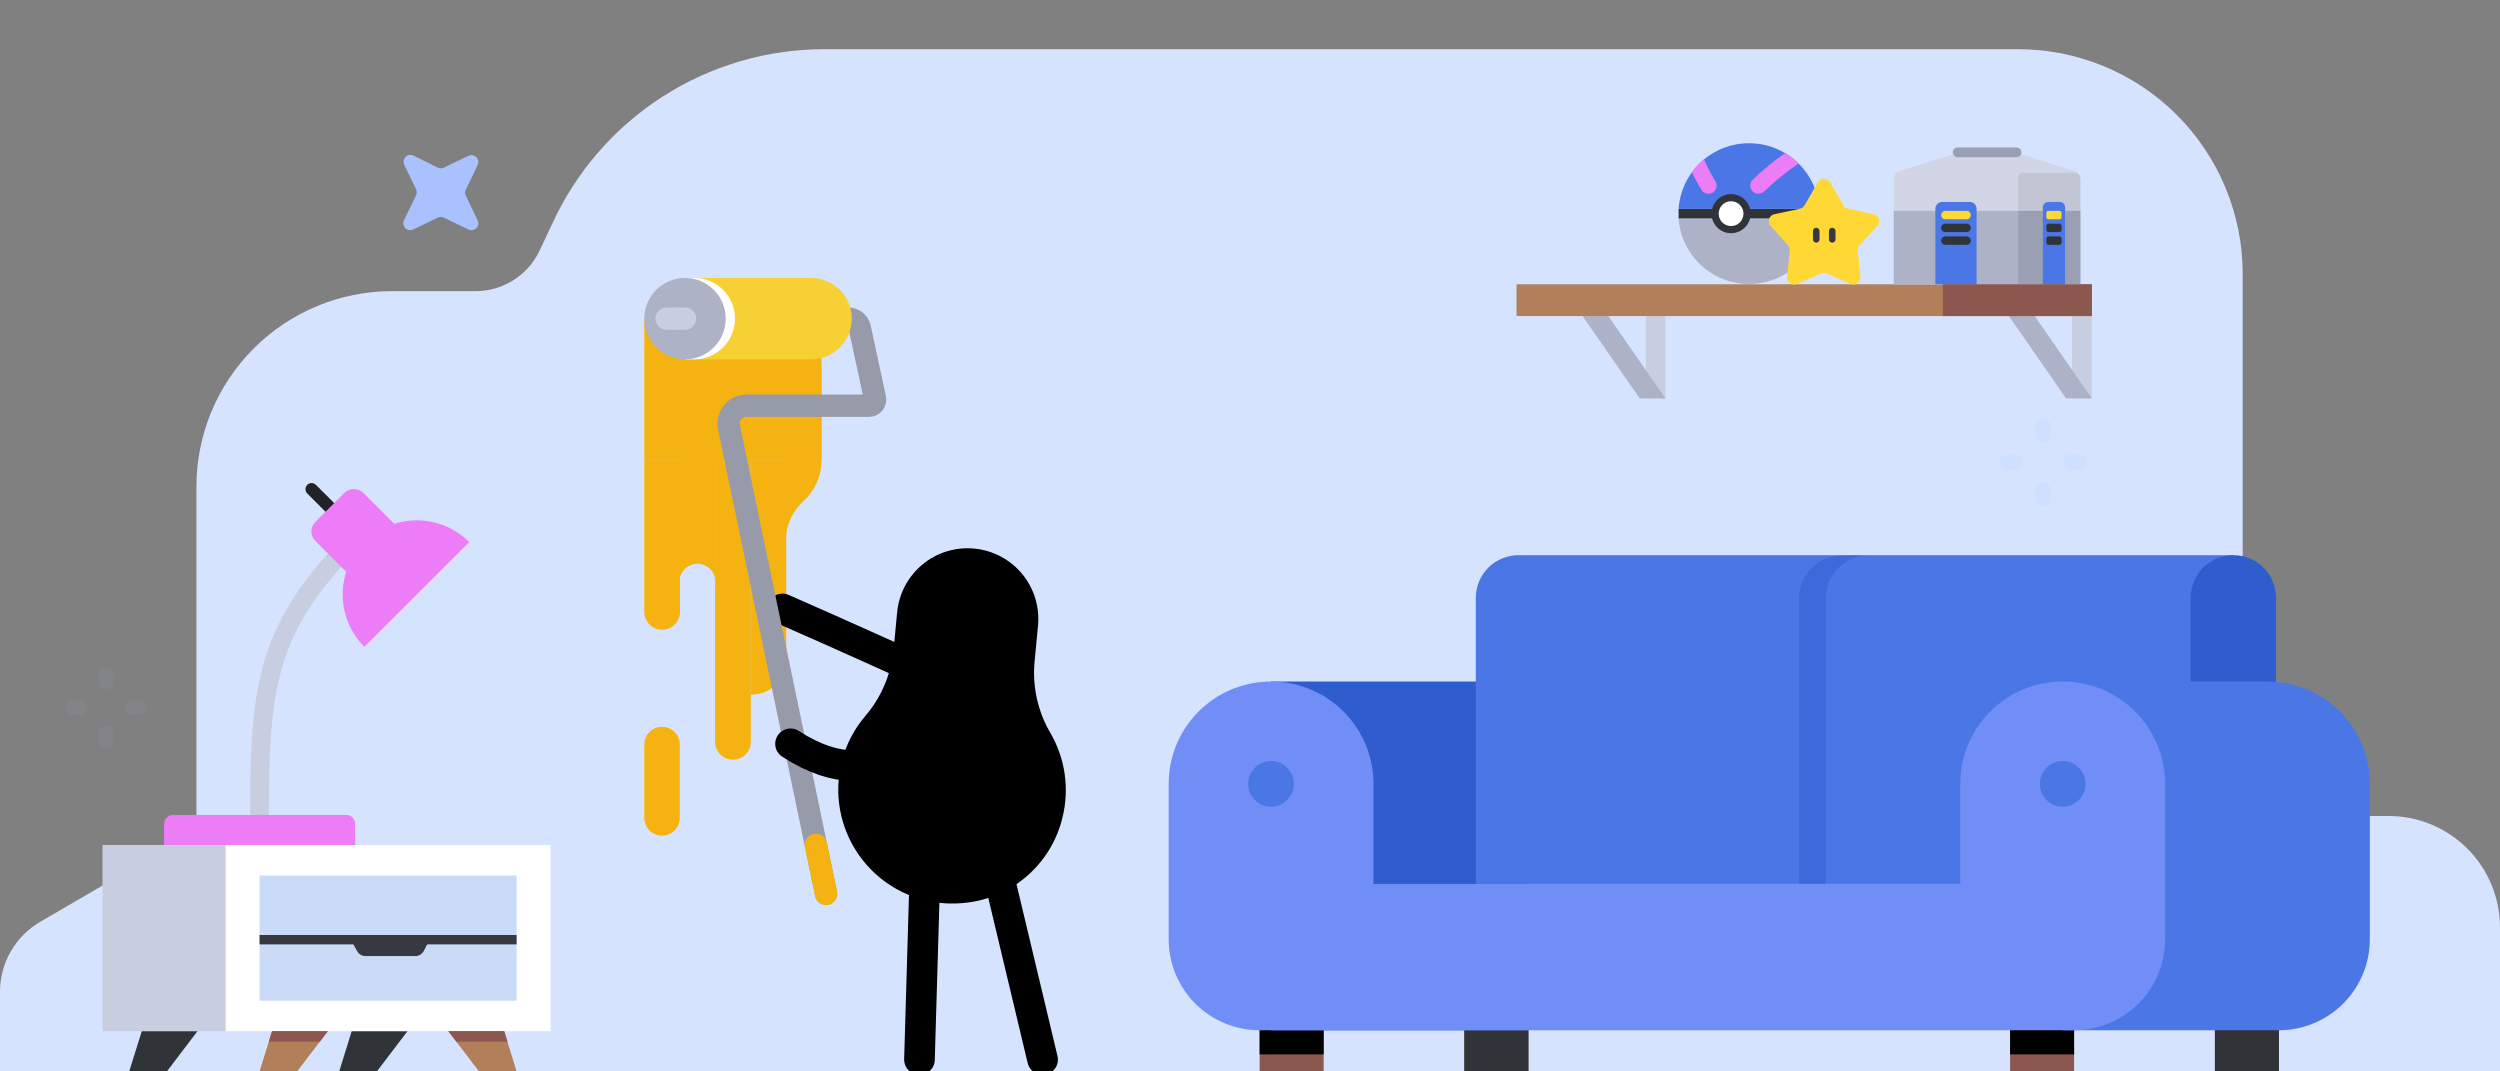 <svg fill="none" height="120" viewBox="0 0 280 120" width="280" xmlns="http://www.w3.org/2000/svg" xmlns:xlink="http://www.w3.org/1999/xlink"><rect x="0" y="0" width="280" height="120" fill="#808080" stroke="none"/><clipPath id="a"><path d="m0 0h280v120h-280z"/></clipPath><g clip-path="url(#a)"><path d="m251.18 91.39v-60.72c0-3.306-.651-6.579-1.917-9.633-1.266-3.054-3.121-5.828-5.459-8.165-2.339-2.337-5.115-4.189-8.17-5.453-3.054-1.263-6.328-1.912-9.634-1.909h-133.7c-6.402.004-12.67 1.842-18.061 5.296-5.391 3.454-9.68 8.379-12.36 14.194l-1.41 3c-.636 1.377-1.653 2.542-2.931 3.36s-2.763 1.251-4.279 1.25h-9.36c-2.879.001-5.729.57-8.389 1.674-2.659 1.103-5.074 2.72-7.108 4.758-2.034 2.038-3.646 4.456-4.745 7.117-1.099 2.661-1.662 5.513-1.658 8.392v38.51l-17.49 10.18c-1.372.798-2.511 1.942-3.302 3.318-.791 1.376-1.208 2.935-1.208 4.522v8.92h280v-16.13c0-3.31-1.315-6.484-3.655-8.825-2.341-2.34-5.515-3.655-8.825-3.655z" fill="#d6e3ff"/><path d="m234.28 35.4h-2.2v9.22h2.2z" fill="#c9cde0"/><path d="m186.53 35.4h-2.2v9.22h2.2z" fill="#c9cde0"/><path d="m227.89 35.4 6.39 9.22h-2.88l-6.4-9.22z" fill="#adb2c6"/><path d="m180.13 35.4 6.4 9.22h-2.88l-6.4-9.22z" fill="#adb2c6"/><path d="m234.29 31.84h-64.44v3.56h64.44z" fill="#b1805b"/><path d="m232.33 19.14-5.93-1.86h-7.69l-5.94 1.86c-.19.067-.356.189-.476.351-.119.162-.187.357-.194.559v11.79h20.9v-11.78c-.005-.203-.072-.4-.191-.565-.12-.164-.287-.288-.479-.355z" fill="#d1d5e6"/><path d="m188 24.46h15.78c-.142 1.996-1.035 3.863-2.499 5.226s-3.39 2.121-5.391 2.121-3.927-.758-5.391-2.121-2.357-3.231-2.499-5.226z" fill="#adb2c6"/><path d="m203.79 23.39h-15.79c.142-1.996 1.035-3.863 2.499-5.226s3.39-2.122 5.391-2.122 3.927.758 5.391 2.122 2.357 3.231 2.499 5.226z" fill="#4a76e6"/><path d="m203.79 23.4h-15.79v1.06h15.79z" fill="#303338"/><path d="m193.88 26.12c1.209 0 2.19-.981 2.19-2.19s-.981-2.19-2.19-2.19c-1.21 0-2.19.981-2.19 2.19s.98 2.19 2.19 2.19z" fill="#303338"/><path d="m193.88 25.32c.768 0 1.39-.622 1.39-1.39 0-.768-.622-1.39-1.39-1.39s-1.39.622-1.39 1.39c0 .768.622 1.39 1.39 1.39z" fill="#fff"/><path d="m201.46 18.31c-1.389.923-2.688 1.974-3.88 3.14-.169.162-.395.252-.63.25-.121.002-.241-.022-.353-.068s-.213-.115-.297-.202c-.085-.085-.152-.185-.198-.296s-.07-.229-.07-.349c0-.12.024-.238.07-.349s.113-.211.198-.296c1.132-1.098 2.353-2.102 3.65-3 .55.326 1.057.719 1.51 1.17z" fill="#ec7df7"/><path d="m191.84 21.56c-.205.128-.452.17-.687.118-.236-.052-.442-.195-.573-.398-.405-.643-.769-1.311-1.09-2 .392-.537.849-1.024 1.36-1.45.355.857.78 1.683 1.27 2.47.128.205.17.452.118.687s-.195.441-.398.573z" fill="#ec7df7"/><path d="m226.57 19.35h5.79c.085 0 .169.017.247.05.079.033.15.081.209.141.06.06.107.132.138.211.032.079.047.163.046.248v11.84h-7v-12c.013-.14.079-.269.186-.36.106-.091.244-.138.384-.13z" fill="#c1c5d4"/><path d="m226.03 23.62h-13.93v8.22h13.93z" fill="#adb2c6"/><path d="m233 23.62h-6.97v8.22h6.97z" fill="#9a9fb3"/><path d="m217.51 22.62h3.11c.202 0 .395.08.537.223.143.142.223.336.223.537v8.46h-4.62v-8.46c0-.2.079-.392.219-.534.14-.142.331-.224.531-.226z" fill="#4a76e6"/><path d="m229.4 22.62h1.29c.159 0 .312.063.424.176.113.113.176.265.176.424v8.62h-2.49v-8.62c0-.159.063-.312.176-.424.112-.113.265-.176.424-.176z" fill="#4a76e6"/><path d="m220.26 23.62h-2.38c-.26 0-.47.21-.47.47s.21.47.47.47h2.38c.259 0 .47-.21.47-.47s-.211-.47-.47-.47z" fill="#ffd836"/><path d="m230.66 23.62h-1.23c-.133 0-.24.107-.24.24v.46c0 .133.107.24.24.24h1.23c.132 0 .24-.107.24-.24v-.46c0-.133-.108-.24-.24-.24z" fill="#ffd836"/><path d="m220.26 25.05h-2.38c-.26 0-.47.21-.47.47 0 .26.21.47.47.47h2.38c.259 0 .47-.21.47-.47 0-.26-.211-.47-.47-.47z" fill="#303338"/><path d="m230.66 25.05h-1.23c-.133 0-.24.107-.24.24v.46c0 .133.107.24.24.24h1.23c.132 0 .24-.107.24-.24v-.46c0-.133-.108-.24-.24-.24z" fill="#303338"/><path d="m220.26 26.48h-2.38c-.26 0-.47.21-.47.47s.21.47.47.47h2.38c.259 0 .47-.21.47-.47s-.211-.47-.47-.47z" fill="#303338"/><path d="m230.66 26.48h-1.23c-.133 0-.24.107-.24.24v.46c0 .133.107.24.24.24h1.23c.132 0 .24-.107.24-.24v-.46c0-.133-.108-.24-.24-.24z" fill="#303338"/><path d="m225.85 16.51h-6.59c-.304 0-.55.246-.55.55 0 .304.246.55.55.55h6.59c.304 0 .55-.246.55-.55 0-.304-.246-.55-.55-.55z" fill="#9a9fb3"/><path d="m205 20.44 1.47 2.56c.056.096.131.178.221.244.089.065.191.112.299.136l2.86.61c.135.031.26.097.362.191.103.094.179.213.221.345.042.132.05.273.021.409-.029.136-.092.262-.184.366l-2 2.17c-.074.084-.13.183-.164.289-.035.107-.047.219-.036.331l.3 2.9c.016.139-.005.279-.061.407s-.145.239-.258.321c-.113.082-.246.133-.384.148-.139.014-.28-.008-.407-.066l-2.67-1.18c-.103-.044-.213-.067-.325-.067s-.222.023-.325.067l-2.67 1.18c-.127.057-.267.08-.406.066s-.272-.065-.385-.148c-.113-.082-.202-.193-.258-.321s-.077-.268-.061-.407l.3-2.9c.011-.112-.001-.224-.036-.331-.034-.107-.09-.205-.164-.289l-1.95-2.17c-.095-.103-.161-.229-.191-.365s-.024-.279.019-.412c.043-.133.12-.253.224-.346.104-.094.231-.158.368-.186l2.86-.61c.108-.024.21-.071.299-.136.09-.065.165-.148.221-.244l1.46-2.53c.064-.134.164-.248.288-.328.125-.081.269-.125.418-.128.148-.003.295.035.422.11.128.075.233.185.302.316z" fill="#ffd836"/><path d="m203.79 25.88c0-.204-.166-.37-.37-.37s-.37.166-.37.37v.93c0 .204.166.37.37.37s.37-.166.37-.37z" fill="#36393f"/><path d="m205.58 25.88c0-.204-.166-.37-.37-.37s-.37.166-.37.37v.93c0 .204.166.37.37.37s.37-.166.37-.37z" fill="#36393f"/><path d="m234.29 31.84h-16.69v3.56h16.69z" fill="#8b574f"/><g fill="#f5b312"><path d="m92.01 35.69h-19.85v15.93h19.85z"/><path d="m72.16 51.62h4v16.91c0 .53-.211 1.039-.586 1.414-.375.375-.884.586-1.414.586s-1.039-.211-1.414-.586c-.375-.375-.586-.884-.586-1.414z"/><path d="m74.15 81.4h-.01c-1.093 0-1.98.886-1.98 1.98v8.23c0 1.093.886 1.98 1.98 1.98h.01c1.093 0 1.98-.886 1.98-1.98v-8.23c0-1.093-.886-1.98-1.98-1.98z"/><path d="m80.09 51.62h4v31.47c0 .53-.211 1.039-.586 1.414-.375.375-.884.586-1.414.586s-1.039-.211-1.414-.586c-.375-.375-.586-.884-.586-1.414z"/><path d="m78.11 63.14c-.53 0-1.039.211-1.414.586s-.586.884-.586 1.414v-20.89h4v20.87c-.005-.527-.218-1.03-.593-1.401s-.88-.579-1.407-.579z"/><path d="m84.06 51.62h4v22.29c0 .511-.101 1.017-.296 1.489-.196.472-.482.901-.843 1.262-.361.361-.79.648-1.262.843s-.978.296-1.489.296h-.08v-26.18z"/><path d="m90 56.12c-.629.567-1.132 1.259-1.476 2.033-.344.773-.523 1.611-.523 2.457v-19.74h4v10.75c-.004.848-.183 1.685-.527 2.46-.344.775-.846 1.469-1.473 2.04z"/></g><path d="m30.47 115.49h6.25l-3.44 4.51h-4.21z" fill="#b1805b"/><path d="m57.86 120h-4.21l-3.44-4.51h6.26z" fill="#b1805b"/><path d="m15.88 115.49h6.24l-3.43 4.51h-4.22z" fill="#303338"/><path d="m39.39 115.49h6.25l-3.43 4.51h-4.22z" fill="#303338"/><path d="m34.409 54.305c.129-.129.305-.202.488-.202s.358.073.488.202l5.728 5.728-.969.969-5.728-5.728c-.128-.128-.201-.302-.202-.483-.001-.181.069-.356.195-.486z" fill="#202225"/><path d="m148.25 115.06h-7.17v4.94h7.17z" fill="#8b574f"/><path d="m232.3 115.06h-7.17v4.94h7.17z" fill="#8b574f"/><path d="m148.25 115.06h-7.17v3.03h7.17z" fill="#000"/><path d="m232.3 115.06h-7.17v3.03h7.17z" fill="#000"/><path d="m171.18 115.06h-7.17v4.94h7.17z" fill="#784343"/><path d="m255.24 115.06h-7.17v4.94h7.17z" fill="#784343"/><path d="m171.18 115.06h-7.17v4.94h7.17z" fill="#303338"/><path d="m255.24 115.06h-7.17v4.94h7.17z" fill="#303338"/><path d="m171.19 76.33h-28.83v39.07h28.83z" fill="#305dce"/><path d="m170.08 62.18h80.06v36.82h-84.85v-32c-.005-.632.115-1.259.353-1.844.239-.585.591-1.117 1.036-1.566.446-.448.976-.804 1.559-1.046.584-.242 1.21-.366 1.842-.365z" fill="#4a76e6"/><path d="m209.3 62.19c-.631-.001-1.256.122-1.839.364s-1.113.596-1.558 1.043-.798.978-1.037 1.562-.36 1.21-.356 1.841v32h-3v-32c0-1.268.504-2.484 1.4-3.38s2.112-1.4 3.38-1.4z" fill="#305dce" opacity=".5"/><path d="m250.14 62.18c.631 0 1.256.125 1.839.368.582.243 1.111.598 1.555 1.046.445.448.796.98 1.034 1.564.238.585.357 1.21.352 1.841v15.46h-9.57v-15.46c-.005-.632.115-1.259.353-1.844.239-.585.591-1.117 1.036-1.566.446-.448.976-.804 1.559-1.046.584-.242 1.21-.366 1.842-.365z" fill="#305dce"/><path d="m265.42 87.79v17.41c0 2.701-1.072 5.291-2.981 7.202s-4.498 2.985-7.199 2.988h-24.24v-39.06h23c3.032.011 5.937 1.223 8.078 3.371 2.14 2.148 3.342 5.057 3.342 8.089z" fill="#4a76e6"/><path d="m242.49 87.79v17.41c0 2.703-1.074 5.295-2.985 7.206s-4.503 2.984-7.205 2.984h-91.22c-2.703 0-5.295-1.073-7.206-2.984s-2.984-4.503-2.984-7.206v-17.41c0-1.506.297-2.997.873-4.388.577-1.391 1.422-2.655 2.487-3.719s2.33-1.908 3.721-2.483c1.392-.575 2.883-.871 4.389-.87 3.04 0 5.956 1.207 8.107 3.356 2.151 2.149 3.36 5.064 3.363 8.104v11.21h65.72v-11.21c.003-3.037 1.209-5.949 3.356-8.097 2.146-2.148 5.057-3.358 8.094-3.363 1.507-.003 3 .292 4.393.866s2.66 1.418 3.727 2.482 1.914 2.328 2.492 3.72c.578 1.392.877 2.884.878 4.391z" fill="#718ef7"/><path d="m231.02 90.35c1.414 0 2.56-1.146 2.56-2.56 0-1.414-1.146-2.56-2.56-2.56s-2.56 1.146-2.56 2.56c0 1.414 1.146 2.56 2.56 2.56z" fill="#4a76e6"/><path d="m142.36 90.35c1.414 0 2.56-1.146 2.56-2.56 0-1.414-1.146-2.56-2.56-2.56s-2.56 1.146-2.56 2.56c0 1.414 1.146 2.56 2.56 2.56z" fill="#4a76e6"/><path d="m25.28 94.64h-13.8v20.85h13.8z" fill="#c9cde0"/><path d="m61.66 94.64h-36.38v20.85h36.38z" fill="#fff"/><path d="m57.86 98.06h-28.79v14.02h28.79z" fill="#c9dbf7"/><path d="m57.86 104.72h-28.79v1.05h28.79z" fill="#36393f"/><path d="m48.4 104.72h-9.4l1 1.81c.099.176.245.321.421.418.177.097.377.143.579.132h5.45c.201.011.402-.035.579-.132.177-.097.323-.242.421-.418z" fill="#36393f"/><path d="m40.06 60c-10.13 10.13-11 16.43-11 31.33" stroke="#c9cde0" stroke-miterlimit="10" stroke-width="2.107"/><path d="m40.81 60.71c-.771.77-1.382 1.684-1.799 2.691-.417 1.006-.632 2.085-.632 3.175s.215 2.168.632 3.175c.417 1.006 1.029 1.921 1.799 2.691l11.74-11.73c-.77-.772-1.685-1.385-2.692-1.803-1.007-.418-2.087-.633-3.178-.633s-2.171.215-3.178.633c-1.007.418-1.922 1.031-2.692 1.803z" fill="#ec7df7"/><path d="m35.32 58.459 3.253-3.253c.281-.281.663-.439 1.061-.439.398 0 .779.158 1.061.439l5.155 5.155-5.381 5.381-5.148-5.148c-.141-.14-.254-.306-.33-.489-.077-.183-.116-.38-.116-.579s.039-.395.116-.579c.077-.183.189-.349.33-.489z" fill="#ec7df7"/><path d="m39.76 94.64h-21.38v-2.37c0-.265.105-.519.293-.707.188-.188.442-.293.707-.293h19.4c.265 0 .52.105.707.293.188.188.293.442.293.707v2.37z" fill="#ec7df7"/><path d="m46.58 21.91-1.36 2.82c-.056.14-.069.293-.039.44s.103.282.21.389c.106.106.241.179.389.21s.3.017.44-.039l2.82-1.36c.103-.05.216-.075.33-.075s.227.026.33.075l2.82 1.36c.14.056.293.069.44.039s.282-.103.389-.21c.106-.106.179-.242.21-.389s.017-.3-.039-.44l-1.35-2.82c-.054-.103-.083-.218-.083-.335 0-.117.028-.232.083-.335l1.35-2.81c.056-.14.069-.293.039-.44-.03-.147-.103-.282-.21-.389-.106-.106-.242-.179-.389-.21s-.3-.017-.44.039l-2.82 1.35c-.103.05-.216.075-.33.075s-.227-.026-.33-.075l-2.79-1.38c-.14-.056-.293-.069-.44-.039s-.282.103-.389.21c-.106.106-.179.241-.21.389-.03.147-.017.3.039.44l1.36 2.81c.049.111.072.232.067.353-.005.121-.038.24-.097.346z" fill="#a9c2ff"/><path d="m229.72 47.78c0-.491-.399-.89-.89-.89-.492 0-.89.399-.89.89v.9c0 .492.398.89.89.89.491 0 .89-.398.89-.89z" fill="#cfdfff"/><path d="m229.72 54.92c0-.491-.399-.89-.89-.89-.492 0-.89.399-.89.89v.9c0 .492.398.89.89.89.491 0 .89-.398.89-.89z" fill="#cfdfff"/><path d="m232.85 52.69c.492 0 .89-.399.89-.89s-.398-.89-.89-.89h-.9c-.492 0-.89.399-.89.89s.398.89.89.89z" fill="#cfdfff"/><path d="m225.72 52.69c.492 0 .89-.399.89-.89s-.398-.89-.89-.89h-.9c-.491 0-.89.399-.89.89s.399.89.89.89z" fill="#cfdfff"/><g fill="#aec7ff" opacity=".25"><path d="m12.7 75.56c0-.453-.367-.82-.82-.82-.453 0-.82.367-.82.82v.82c0 .453.367.82.82.82.453 0 .82-.367.82-.82z" opacity=".25"/><path d="m12.7 82.12c0-.453-.367-.82-.82-.82-.453 0-.82.367-.82.82v.82c0 .453.367.82.82.82.453 0 .82-.367.82-.82z" opacity=".25"/><path d="m15.57 80.07c.453 0 .82-.367.82-.82 0-.453-.367-.82-.82-.82h-.82c-.453 0-.82.367-.82.82 0 .453.367.82.82.82z" opacity=".25"/><path d="m9.01 80.07c.453 0 .82-.367.82-.82 0-.453-.367-.82-.82-.82h-.82c-.453 0-.82.367-.82.82 0 .453.367.82.82.82z" opacity=".25"/></g><path d="m30.47 115.49h6.25l-.9 1.18h-5.72z" fill="#8b574f"/><path d="m56.84 116.67h-5.73l-.9-1.18h6.26z" fill="#8b574f"/><path d="m100.07 72.88.41-4.29c.097-1.036.397-2.043.883-2.964s1.149-1.736 1.95-2.4c.802-.664 1.726-1.164 2.721-1.47s2.04-.414 3.076-.316c1.036.097 2.044.397 2.964.883s1.736 1.149 2.4 1.95 1.164 1.726 1.47 2.721.414 2.04.316 3.076l-.4 4.17c-.229 2.757.403 5.518 1.81 7.9 1.643 2.847 2.119 6.219 1.33 9.41-.615 2.588-2.037 4.914-4.062 6.64-2.024 1.726-4.545 2.762-7.198 2.96-1.861.16-3.735-.09-5.489-.733-1.754-.643-3.345-1.664-4.661-2.99-1.316-1.326-2.325-2.924-2.956-4.683-.631-1.759-.867-3.634-.694-5.494.236-2.579 1.259-5.022 2.93-7 1.789-2.075 2.905-4.646 3.2-7.37z" fill="#000"/><g stroke-linecap="round" stroke-miterlimit="10"><path d="m103.61 97.25-.63 21.42" stroke="#000" stroke-width="3.431"/><path d="m111.66 97.25 5.11 21.42" stroke="#000" stroke-width="3.431"/><path d="m87.64 68.2c6.14 2.68 16.8 7.51 16.8 7.51" stroke="#000" stroke-width="3.431"/><path d="m91.19 35.69h3.81c.296-.004.585.093.82.275.234.182.4.437.47.726l1.71 7.93c.021.099.019.201-.004.298-.023.098-.068.19-.132.268-.063.079-.143.142-.234.186-.091.044-.19.067-.291.068h-13.76c-.293.003-.581.071-.845.198-.264.127-.496.311-.681.538-.185.227-.318.492-.389.776-.071.284-.08.58-.024.868l10.88 52.29" stroke="#979aa8" stroke-width="2.5"/><path d="m91.38 94.64 1.14 5.47" stroke="#f5b312" stroke-width="2.5"/><path d="m88.54 83.31c10.84 7 15.31-3.24 15.31-3.24" stroke="#000" stroke-width="3.431"/></g><path d="m90.84 40.25c.599 0 1.192-.118 1.745-.347.553-.229 1.056-.565 1.479-.989.423-.423.759-.926.989-1.479.229-.553.347-1.146.347-1.745 0-.599-.118-1.192-.347-1.745-.229-.553-.565-1.056-.989-1.479-.423-.423-.926-.759-1.479-.989-.553-.229-1.146-.347-1.745-.347h-14.12v9.12z" fill="#f7d036"/><path d="m77.76 31.13h-1v9.12h1c1.209 0 2.369-.48 3.224-1.336.855-.855 1.336-2.015 1.336-3.224s-.48-2.369-1.336-3.224c-.855-.855-2.015-1.336-3.224-1.336z" fill="#fff"/><path d="m76.72 40.25c2.518 0 4.56-2.042 4.56-4.56s-2.042-4.56-4.56-4.56-4.56 2.042-4.56 4.56 2.042 4.56 4.56 4.56z" fill="#adb2c6"/><path d="m76.72 35.69h-2.07" stroke="#c9cde0" stroke-linecap="round" stroke-miterlimit="10" stroke-width="2.5"/></g></svg>